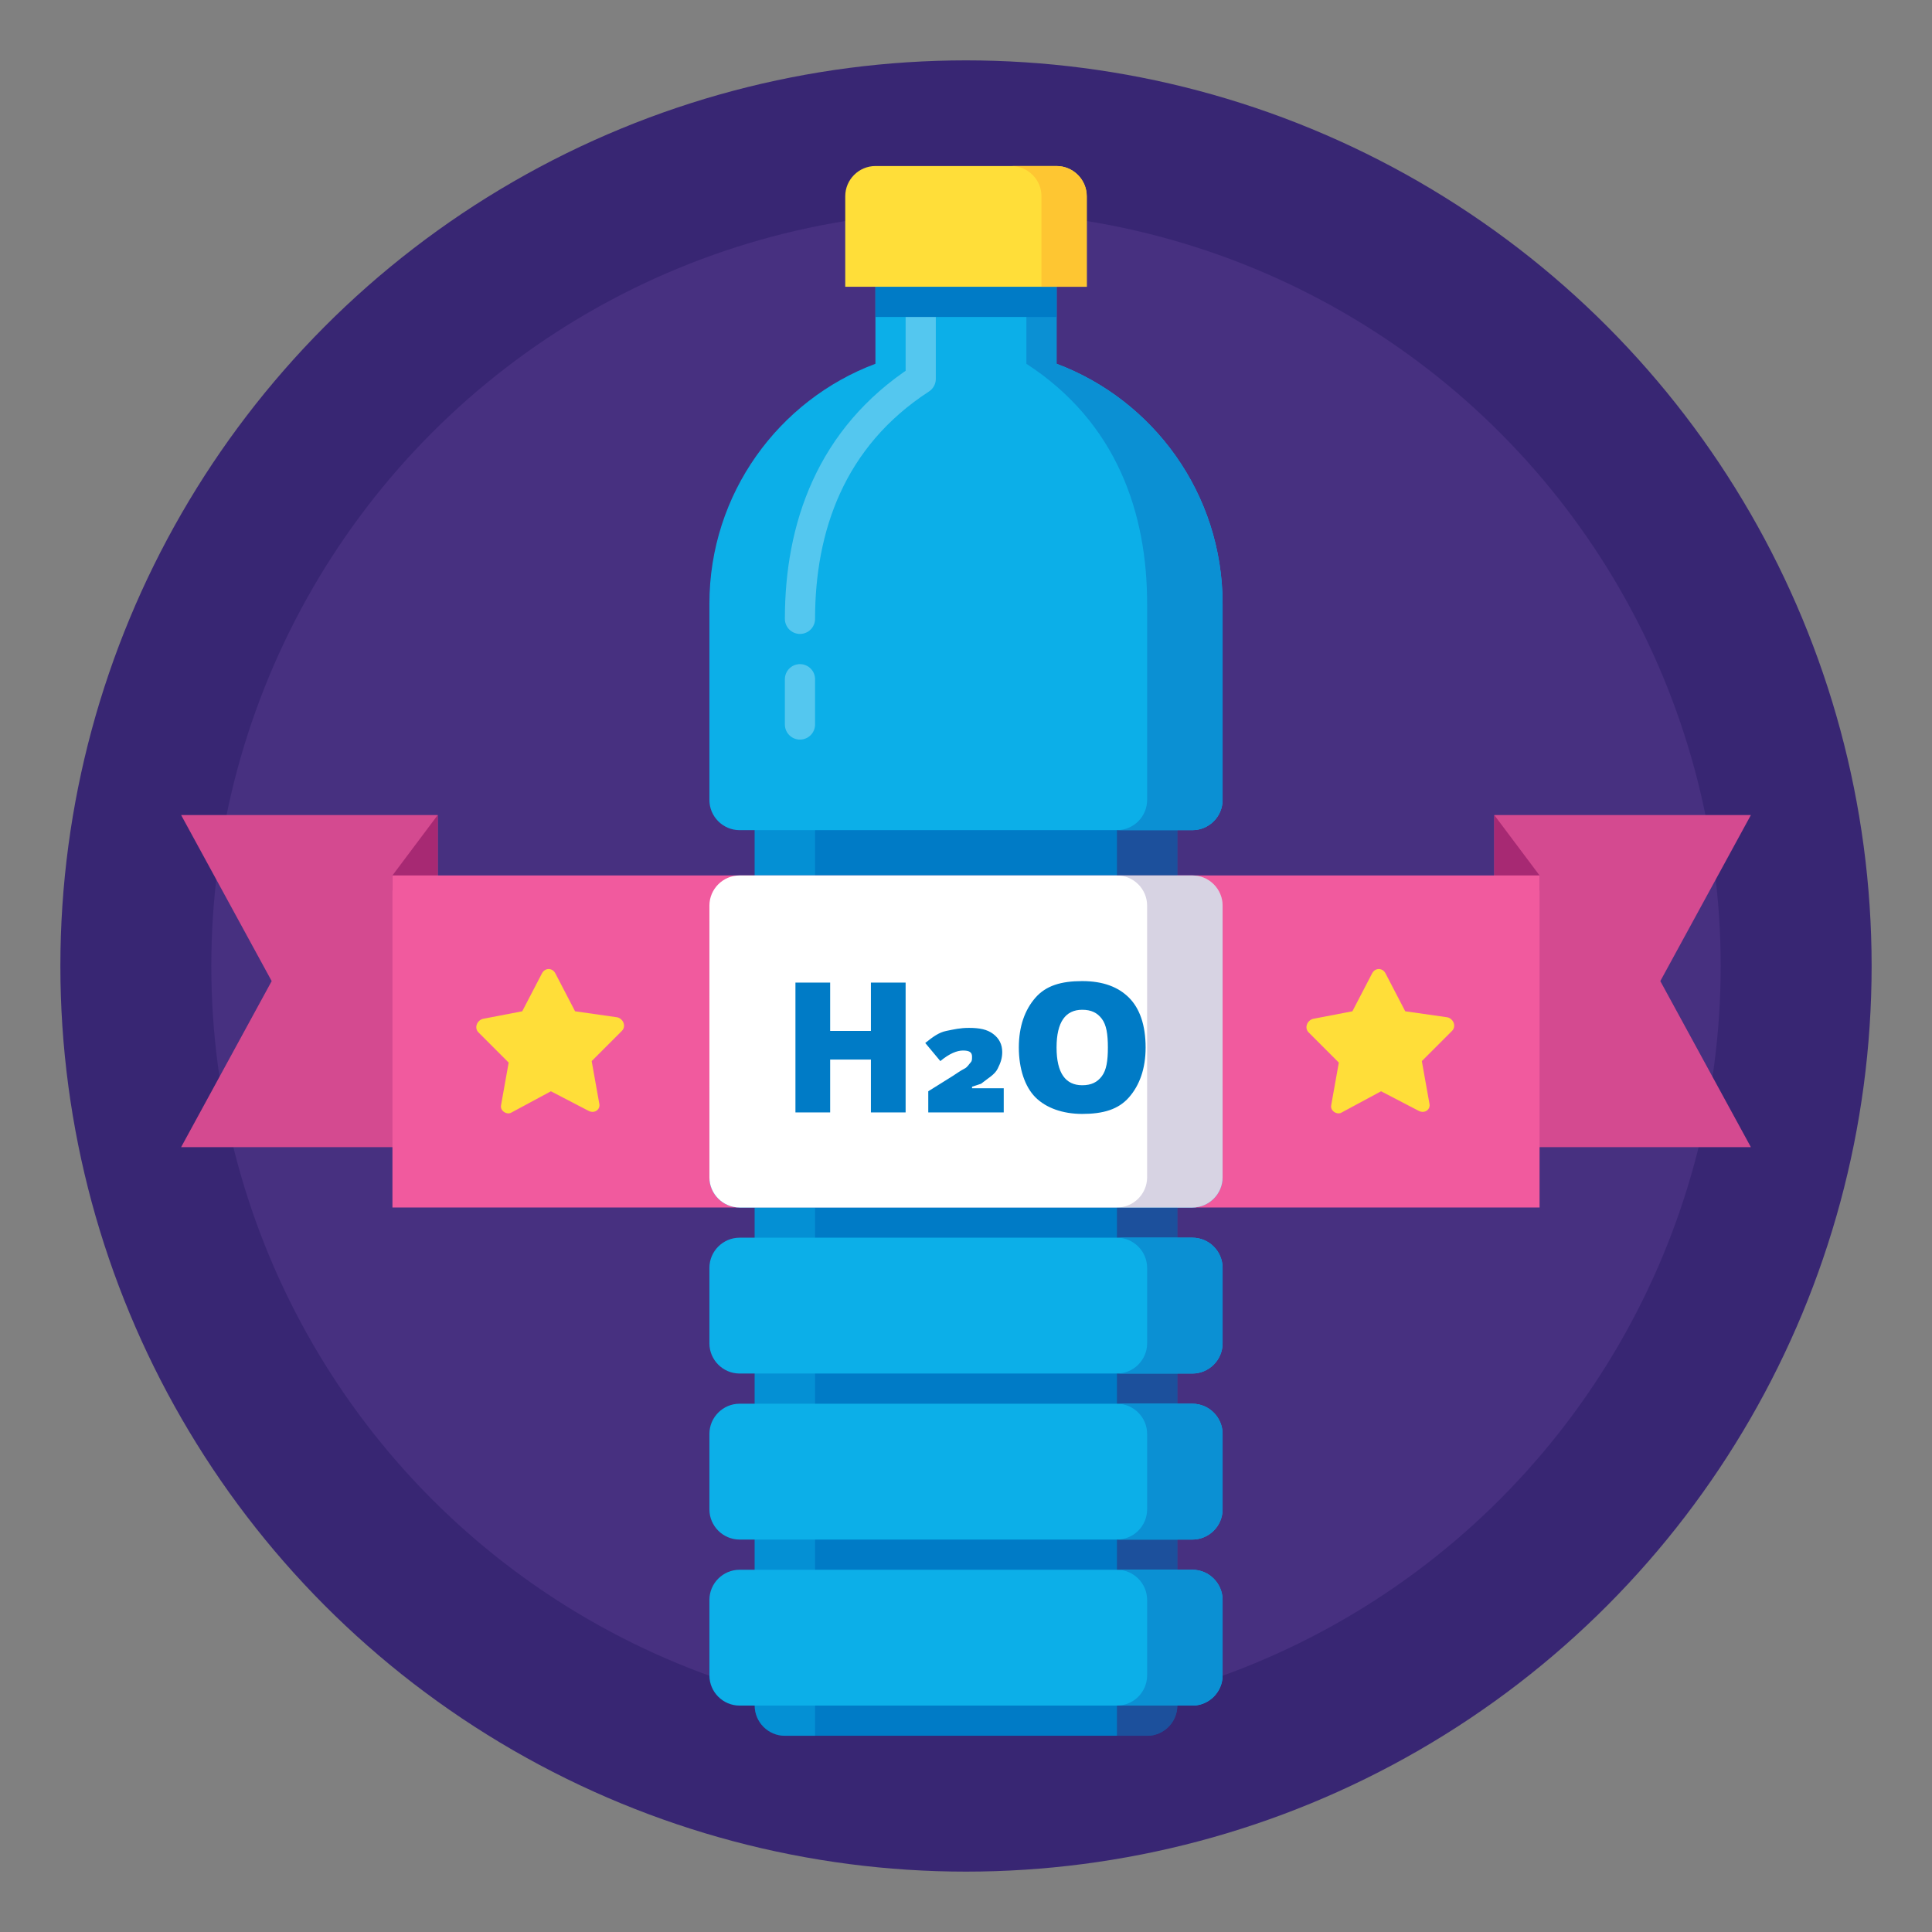 <svg id="Layer_1" version="1.1" viewBox="0 0 128 128" xml:space="preserve" xmlns="http://www.w3.org/2000/svg">
  <rect x="0" y="0" width="128" height="128" fill="#808080" stroke="none"/>
  <style>
    .st2{fill:#007bc6}.st3{fill:#d44a90}.st4{fill:#a72973}.st5{fill:#f15a9e}.st8{fill:#0cafe8}.st9{fill:#0b90d3}.st10{opacity:.3;fill:none;stroke:#fff;stroke-width:2;stroke-linecap:round;stroke-linejoin:round;stroke-miterlimit:10}.st14{fill:#ffde39}
  </style>
  <circle cx="64" cy="64" r="60" fill="#382673"/>
  <circle cx="64" cy="64" r="50" fill="#473080"/>
  <path class="st2" d="M78 51H50v62c0 1.1.9 2 2 2h24c1.1 0 2-.9 2-2V51z"/>
  <path class="st3" d="M99 54h17l-6 11 6 11H99z"/>
  <path class="st4" d="M99 54l3 4v1h-3z"/>
  <path class="st5" transform="rotate(-180 83 69)" d="M64 58h38v22H64z"/>
  <path d="M50 51v62c0 1.1.9 2 2 2h2V51h-4z" opacity=".4" fill="#0cafe8"/>
  <path class="st3" d="M29 54H12l6 11-6 11h17z"/>
  <path class="st4" d="M29 54l-3 4v1h3z"/>
  <path class="st5" d="M26 58h38v22H26z"/>
  <path d="M74 51v64h2c1.1 0 2-.9 2-2V51h-4z" opacity=".5" fill="#382673"/>
  <path class="st8" d="M70 24.1V17H58v7.1c-6.4 2.4-11 8.6-11 15.9v13c0 1.1.9 2 2 2h30c1.1 0 2-.9 2-2V40c0-7.3-4.6-13.5-11-15.9z"/>
  <path class="st9" d="M70 24.1V17h-2v7.1C74 28 76 34 76 40v13c0 1.1-.9 2-2 2h5c1.1 0 2-.9 2-2V40c0-7.3-4.6-13.5-11-15.9z"/>
  <path class="st10" d="M61 17v8.1C55 29 53 35 53 41"/>
  <path class="st8" d="M79 59H49c-1.1 0-2 .9-2 2v5c0 1.1.9 2 2 2h30c1.1 0 2-.9 2-2v-5c0-1.1-.9-2-2-2zM79 70H49c-1.1 0-2 .9-2 2v6c0 1.1.9 2 2 2h30c1.1 0 2-.9 2-2v-6c0-1.1-.9-2-2-2zM79 82H49c-1.1 0-2 .9-2 2v5c0 1.1.9 2 2 2h30c1.1 0 2-.9 2-2v-5c0-1.1-.9-2-2-2z"/>
  <path class="st9" d="M79 82h-5c1.1 0 2 .9 2 2v5c0 1.1-.9 2-2 2h5c1.1 0 2-.9 2-2v-5c0-1.1-.9-2-2-2z"/>
  <path class="st8" d="M79 93H49c-1.1 0-2 .9-2 2v5c0 1.1.9 2 2 2h30c1.1 0 2-.9 2-2v-5c0-1.1-.9-2-2-2z"/>
  <path class="st9" d="M79 93h-5c1.1 0 2 .9 2 2v5c0 1.1-.9 2-2 2h5c1.1 0 2-.9 2-2v-5c0-1.1-.9-2-2-2z"/>
  <path class="st8" d="M79 104H49c-1.1 0-2 .9-2 2v5c0 1.1.9 2 2 2h30c1.1 0 2-.9 2-2v-5c0-1.1-.9-2-2-2z"/>
  <path class="st9" d="M79 104h-5c1.1 0 2 .9 2 2v5c0 1.1-.9 2-2 2h5c1.1 0 2-.9 2-2v-5c0-1.1-.9-2-2-2z"/>
  <path d="M79 80H49c-1.1 0-2-.9-2-2V60c0-1.1.9-2 2-2h30c1.1 0 2 .9 2 2v18c0 1.1-.9 2-2 2z" fill="#fff"/>
  <path d="M79 58h-5c1.1 0 2 .9 2 2v18c0 1.1-.9 2-2 2h5c1.1 0 2-.9 2-2V60c0-1.1-.9-2-2-2z" opacity=".2" fill="#382673"/>
  <path class="st2" d="M58 17h12v4H58z"/>
  <path class="st14" d="M70 11H58c-1.1 0-2 .9-2 2v6h16v-6c0-1.1-.9-2-2-2z"/>
  <path d="M70 11h-3c1.1 0 2 .9 2 2v6h3v-6c0-1.1-.9-2-2-2z" fill="#fec632"/>
  <path class="st2" d="M60 73.7h-2.3v-3.5H55v3.5h-2.3v-8.6H55v3.2h2.7v-3.2H60v8.6zM66.6 73.7h-5.1v-1.4l1.6-1c.3-.2.6-.4.8-.5s.3-.3.4-.4.1-.2.1-.4c0-.3-.2-.4-.6-.4-.4 0-.9.2-1.5.7l-1-1.2c.5-.4.9-.7 1.4-.8s.9-.2 1.5-.2c.7 0 1.2.1 1.6.4s.6.7.6 1.2c0 .4-.1.7-.3 1.1s-.6.6-1.1 1l-.6.2v.1h2.1v1.6zM75.9 69.4c0 1.4-.4 2.5-1.1 3.3s-1.7 1.1-3.1 1.1c-1.3 0-2.4-.4-3.1-1.1s-1.1-1.9-1.1-3.3.4-2.5 1.1-3.3 1.7-1.1 3.1-1.1c1.4 0 2.4.4 3.1 1.1s1.1 1.8 1.1 3.3zm-5.9 0c0 1.7.6 2.5 1.7 2.5.6 0 1-.2 1.3-.6s.4-1 .4-1.9c0-.9-.1-1.5-.4-1.9s-.7-.6-1.3-.6c-1.1 0-1.7.8-1.7 2.5z"/>
  <path class="st10" d="M53 45v3"/>
  <path class="st14" d="M36.5 72.3l2.5 1.3c.4.2.8-.1.7-.5l-.5-2.8 2-2c.3-.3.1-.8-.3-.9l-2.8-.4-1.3-2.5c-.2-.4-.7-.4-.9 0L34.6 67l-2.6.5c-.4.1-.6.6-.3.9l2 2-.5 2.8c-.1.4.4.7.7.5l2.6-1.4zM91.5 72.3l2.5 1.3c.4.2.8-.1.7-.5l-.5-2.8 2-2c.3-.3.1-.8-.3-.9l-2.8-.4-1.3-2.5c-.2-.4-.7-.4-.9 0L89.6 67l-2.6.5c-.4.1-.6.6-.3.9l2 2-.5 2.8c-.1.4.4.7.7.5l2.6-1.4z"/>
</svg>
